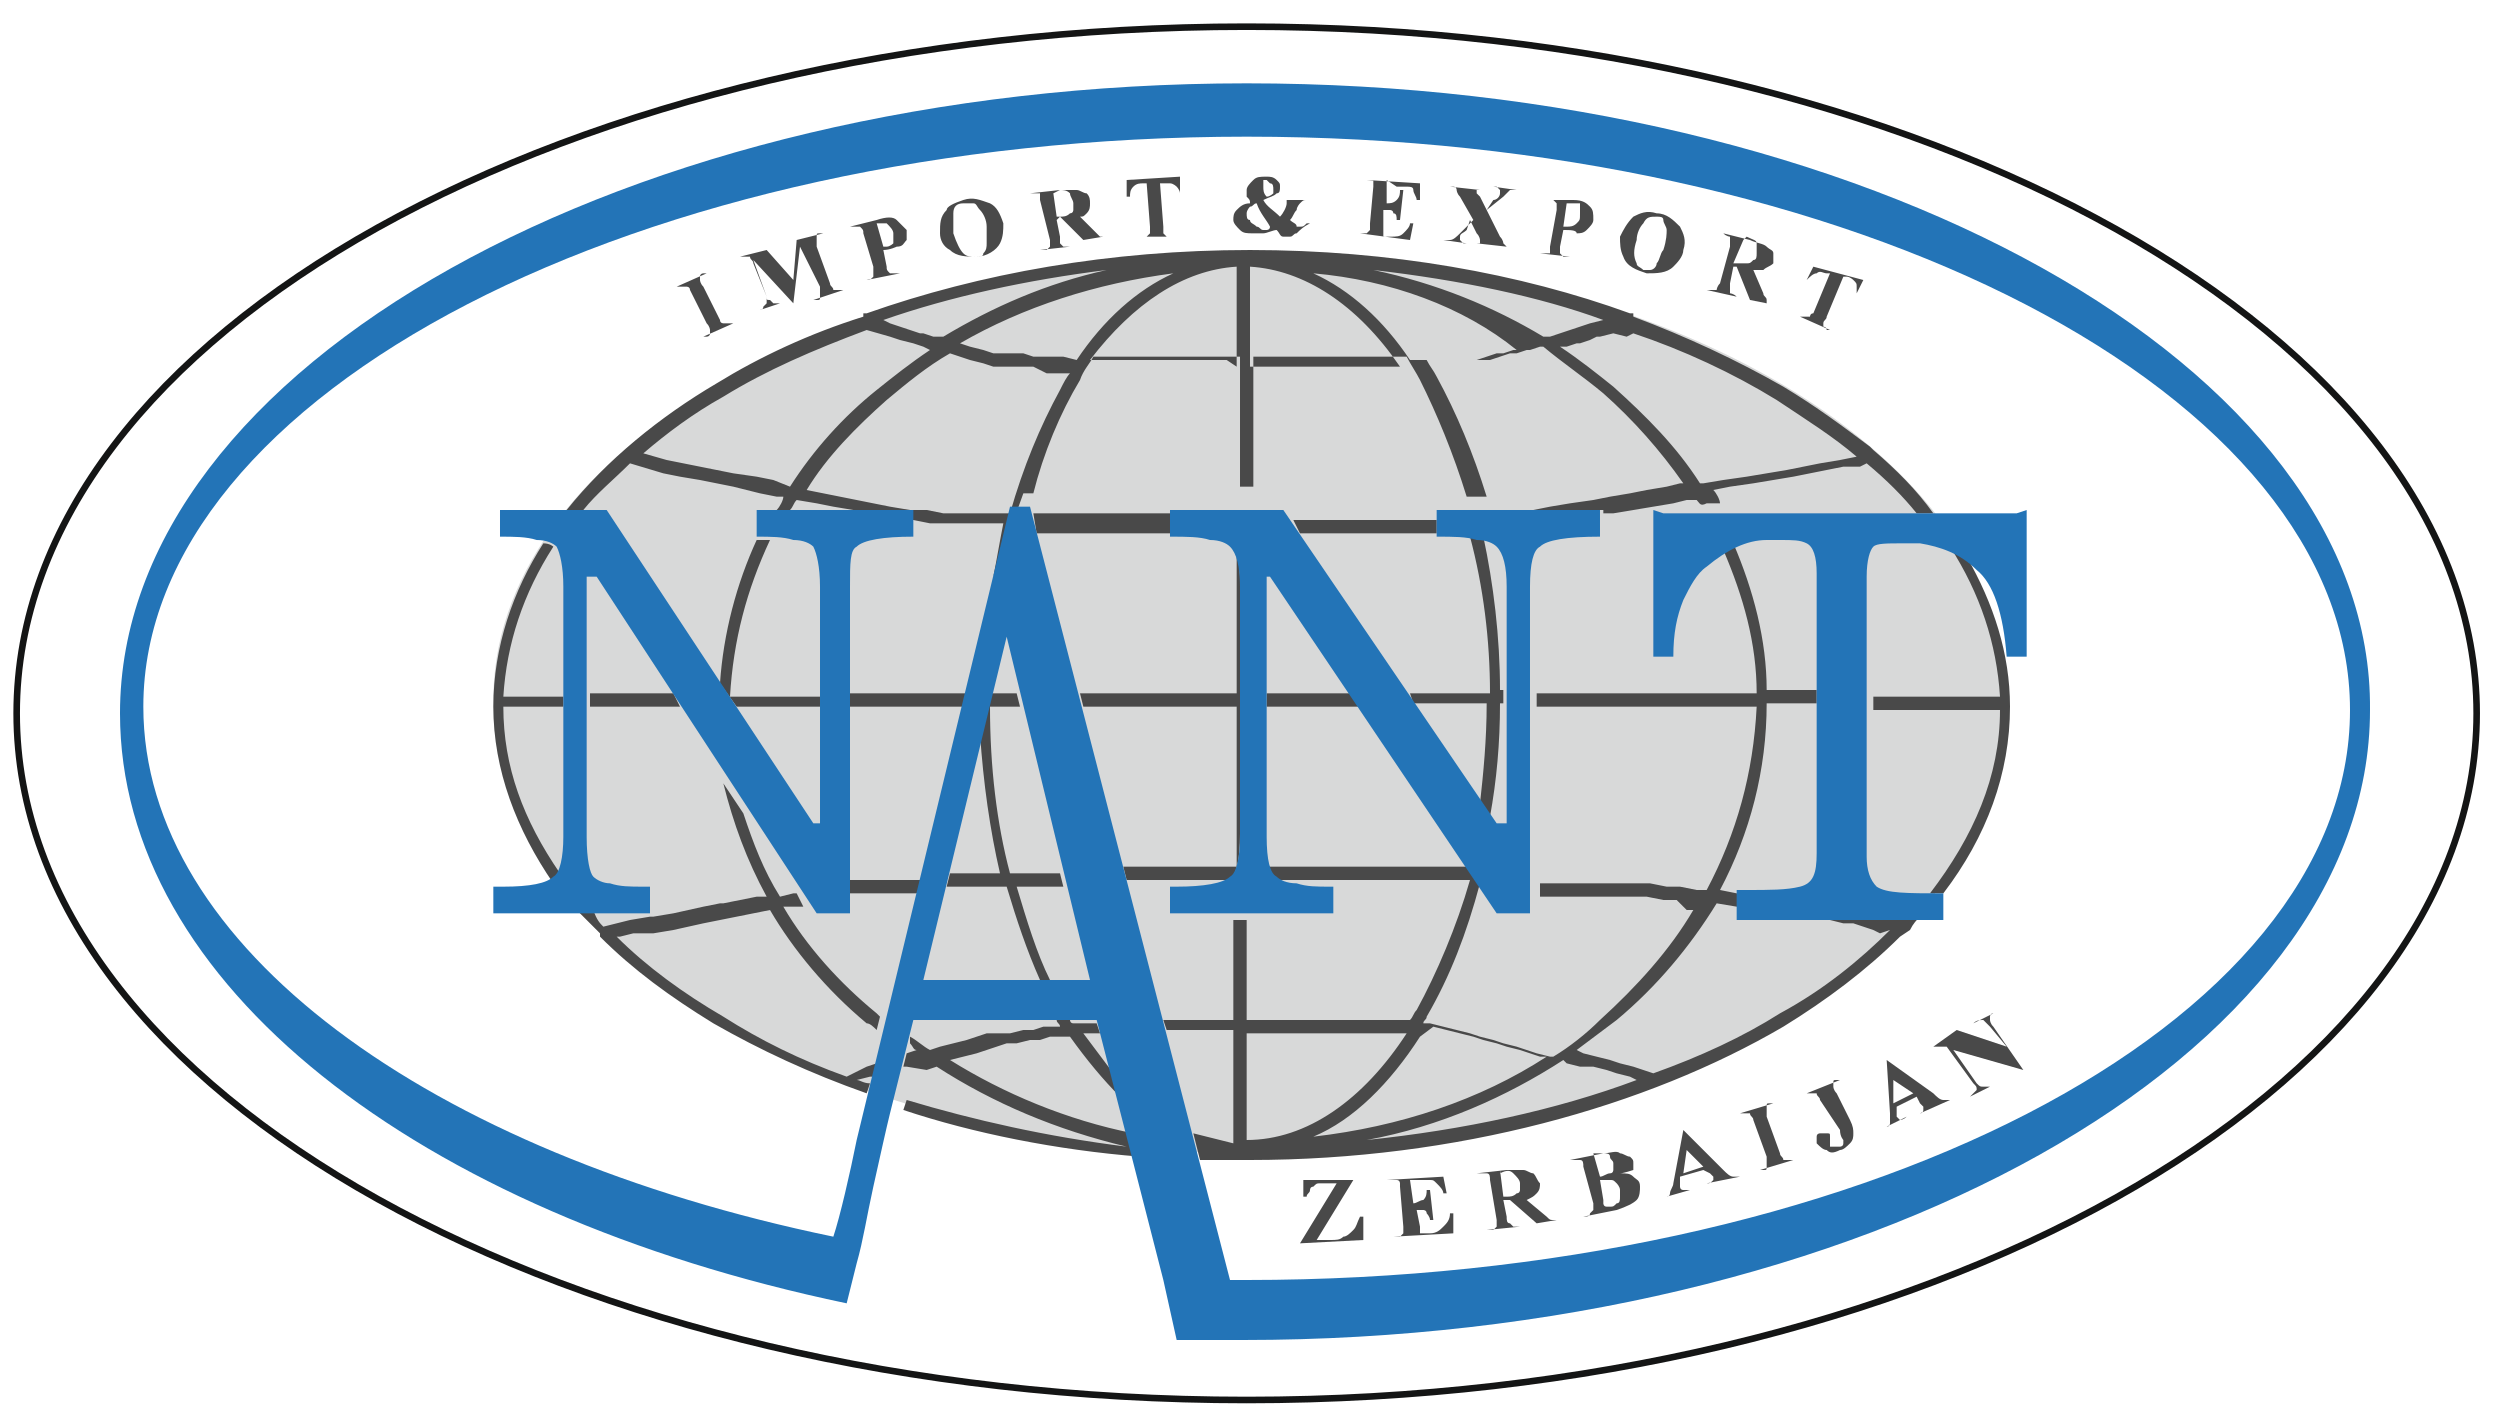 <?xml version="1.0" encoding="utf-8"?>
<!-- Generator: Adobe Illustrator 19.2.1, SVG Export Plug-In . SVG Version: 6.00 Build 0)  -->
<svg version="1.1" id="Слой_1" xmlns="http://www.w3.org/2000/svg" xmlns:xlink="http://www.w3.org/1999/xlink" x="0px" y="0px"
	 viewBox="0 0 75 42.8" style="enable-background:new 0 0 75 42.8;" xml:space="preserve">
<style type="text/css">
	.st0{fill:none;stroke:#141515;stroke-width:0.198;stroke-miterlimit:10;}
	.st1{fill-rule:evenodd;clip-rule:evenodd;fill:#494949;}
	.st2{fill-rule:evenodd;clip-rule:evenodd;fill:#D8D9D9;}
	.st3{fill:#494949;}
	.st4{fill-rule:evenodd;clip-rule:evenodd;fill:#2374B7;}
</style>
<g>
	<path class="st0" d="M37.4,42c20.3,0,36.9-9.3,36.9-20.6S57.7,0.8,37.4,0.8S0.5,10,0.5,21.4S17.1,42,37.4,42L37.4,42z"/>
	<path class="st1" d="M22,9.7L22,9.7l-0.9,0.4l0,0l0.1,0c0,0,0.1,0,0.1-0.1c0,0,0,0,0-0.1c0,0,0-0.1-0.1-0.2l-0.5-1
		c0-0.1-0.1-0.1-0.1-0.1c0,0,0,0-0.1,0c0,0-0.1,0-0.1,0l-0.1,0l0,0l0.9-0.4l0,0l-0.1,0c0,0-0.1,0-0.1,0.1c0,0,0,0,0,0.1
		c0,0,0,0.1,0.1,0.2l0.5,1c0,0.1,0.1,0.1,0.1,0.1c0,0,0,0,0.1,0C21.9,9.7,21.9,9.7,22,9.7L22,9.7z M23.8,8.4l0.1-1.2L24.7,7l0,0
		l-0.1,0c-0.1,0-0.1,0-0.1,0.1c0,0,0,0,0,0.1c0,0,0,0.1,0,0.2l0.4,1.1c0,0.1,0.1,0.1,0.1,0.2c0,0,0,0,0.1,0c0,0,0.1,0,0.1,0l0.1,0
		l0,0l-0.9,0.3l0,0l0.1,0c0.1,0,0.1,0,0.1-0.1c0,0,0,0,0-0.1c0,0,0-0.1,0-0.2L24,7.4l-0.2,1.7l0,0l-1.2-1.3L23,8.9
		c0,0.1,0,0.1,0.1,0.1c0,0,0.1,0.1,0.1,0.1c0,0,0.1,0,0.2,0l0,0l-0.6,0.2l0,0l0,0c0,0,0.1,0,0.1-0.1c0,0,0,0,0.1-0.1
		c0,0,0-0.1,0-0.1c0,0,0-0.1,0-0.1l-0.4-1c0-0.1-0.1-0.1-0.1-0.2c0,0,0,0-0.1,0c0,0-0.1,0-0.1,0l-0.1,0l0,0L23,7.5L23.8,8.4z
		 M26.5,7.5L26.6,8c0,0.1,0,0.1,0.1,0.2c0,0,0,0,0.1,0c0,0,0.1,0,0.2,0l0,0L26,8.4l0,0c0.1,0,0.1,0,0.2-0.1c0,0,0,0,0-0.1
		c0,0,0-0.1,0-0.2L25.9,7c0-0.1,0-0.1-0.1-0.2c0,0,0,0-0.1,0c0,0-0.1,0-0.2,0l0,0l0.8-0.2c0.3-0.1,0.5-0.1,0.6,0
		c0.1,0.1,0.2,0.2,0.3,0.3c0,0.1,0,0.2,0,0.3c-0.1,0.1-0.1,0.2-0.3,0.2C26.9,7.4,26.7,7.5,26.5,7.5L26.5,7.5z M26.3,6.7l0.2,0.7
		c0,0,0.1,0,0.1,0c0.1,0,0.2-0.1,0.2-0.1c0-0.1,0-0.2,0-0.3c0-0.1-0.1-0.2-0.2-0.3C26.6,6.7,26.5,6.7,26.3,6.7L26.3,6.7z M28.9,6
		c0.3-0.1,0.5,0,0.8,0.1c0.2,0.1,0.3,0.3,0.4,0.6c0,0.2,0,0.4-0.1,0.6c-0.1,0.2-0.4,0.4-0.7,0.4s-0.6,0-0.8-0.2
		c-0.2-0.1-0.3-0.3-0.3-0.5c0-0.3,0-0.5,0.2-0.7C28.4,6.2,28.6,6.1,28.9,6L28.9,6z M28.9,6.1c-0.2,0-0.3,0.1-0.3,0.3
		c0,0.1,0,0.3,0,0.6c0.1,0.3,0.2,0.5,0.3,0.6c0.1,0.1,0.2,0.1,0.4,0.1c0.1,0,0.2,0,0.2-0.1c0.1-0.1,0.1-0.2,0.1-0.3
		c0-0.1,0-0.3,0-0.5c0-0.2-0.1-0.4-0.2-0.5c-0.1-0.1-0.1-0.2-0.2-0.2C29.1,6.1,29,6.1,28.9,6.1L28.9,6.1z M31.7,6.6l0.1,0.5
		c0,0.1,0,0.1,0,0.2c0,0,0,0,0.1,0.1c0,0,0.1,0,0.2,0l0,0l-0.9,0.1l0,0c0.1,0,0.1,0,0.2,0c0,0,0,0,0.1-0.1c0,0,0-0.1,0-0.2L31.2,6
		c0-0.1,0-0.1,0-0.2c0,0,0,0-0.1,0c0,0-0.1,0-0.2,0l0,0l0.9-0.1c0.2,0,0.4,0,0.5,0c0.1,0,0.2,0.1,0.3,0.1c0.1,0.1,0.1,0.2,0.1,0.3
		c0,0.1,0,0.2-0.1,0.3c-0.1,0.1-0.1,0.1-0.2,0.1l0.5,0.5c0.1,0.1,0.1,0.1,0.1,0.1c0,0,0.1,0,0.1,0l0,0l-0.6,0.1l-0.7-0.7L31.7,6.6z
		 M31.6,5.8l0.1,0.7l0.1,0c0.1,0,0.2,0,0.3-0.1c0.1,0,0.1-0.1,0.1-0.1c0-0.1,0-0.1,0-0.2c0-0.1-0.1-0.2-0.1-0.3
		c-0.1-0.1-0.2-0.1-0.3-0.1L31.6,5.8z M35.4,5.3l0,0.5l0,0c0-0.1-0.1-0.2-0.1-0.2c0,0-0.1-0.1-0.2-0.1c0,0-0.1,0-0.2,0l-0.1,0
		l0.1,1.3c0,0.1,0,0.1,0,0.2c0,0,0,0,0.1,0.1c0,0,0.1,0,0.1,0l0.1,0l0,0l-1,0l0,0l0.1,0c0.1,0,0.1,0,0.1,0c0,0,0,0,0.1-0.1
		c0,0,0-0.1,0-0.2l-0.1-1.3l-0.1,0c-0.1,0-0.2,0-0.3,0.1c-0.1,0.1-0.1,0.2-0.1,0.3l-0.1,0l0-0.5L35.4,5.3z M38.6,6h0.6v0
		c-0.1,0-0.1,0-0.2,0.1c0,0-0.1,0.1-0.1,0.2c-0.1,0.1-0.1,0.2-0.2,0.3c0.1,0.1,0.2,0.1,0.2,0.2c0,0,0.1,0,0.1,0c0.1,0,0.1,0,0.2-0.1
		l0.1,0C39.1,6.8,39,6.9,38.9,7c-0.1,0-0.1,0.1-0.2,0.1c-0.1,0-0.1,0-0.2,0c-0.1,0-0.1-0.1-0.2-0.2C38.2,6.9,38,7,37.9,7
		c-0.1,0-0.2,0-0.3,0c-0.2,0-0.3,0-0.4-0.1c-0.1-0.1-0.2-0.2-0.2-0.3c0-0.1,0-0.2,0.1-0.3c0.1-0.1,0.2-0.2,0.4-0.2
		c0-0.1,0-0.1-0.1-0.2c0-0.1,0-0.1,0-0.2c0-0.1,0.1-0.2,0.2-0.3c0.1-0.1,0.2-0.1,0.4-0.1c0.1,0,0.2,0,0.3,0.1
		c0.1,0.1,0.1,0.1,0.1,0.2c0,0.1,0,0.2-0.1,0.2c-0.1,0.1-0.2,0.1-0.4,0.2c0.1,0.2,0.3,0.3,0.5,0.5c0.1-0.1,0.2-0.3,0.2-0.4
		c0,0,0-0.1,0-0.1C38.6,6.1,38.6,6,38.6,6L38.6,6z M38,5.9c0.1,0,0.2-0.1,0.2-0.1c0,0,0-0.1,0-0.1c0-0.1,0-0.2-0.1-0.2
		c0,0-0.1-0.1-0.1-0.1c0,0-0.1,0-0.1,0c0,0,0,0.1,0,0.1c0,0,0,0.1,0,0.1C37.9,5.7,37.9,5.8,38,5.9L38,5.9z M37.7,6.1
		c-0.1,0-0.1,0.1-0.2,0.1c0,0-0.1,0.1-0.1,0.2c0,0.1,0,0.2,0.1,0.2c0,0.1,0.1,0.1,0.2,0.2c0.1,0,0.1,0.1,0.2,0.1c0,0,0.1,0,0.1,0
		c0,0,0.1,0,0.1-0.1C38,6.6,37.8,6.4,37.7,6.1L37.7,6.1z M41.6,5.4l0,0.7l0,0c0.1,0,0.2,0,0.3-0.1c0.1-0.1,0.1-0.2,0.1-0.3l0.1,0
		l-0.1,0.9l-0.1,0c0-0.1,0-0.2-0.1-0.2c0-0.1-0.1-0.1-0.1-0.1c0,0-0.1,0-0.2,0l0,0.5c0,0.1,0,0.2,0,0.2c0,0,0,0,0,0.1
		c0,0,0.1,0,0.1,0l0.1,0c0.2,0,0.3,0,0.4-0.1c0.1-0.1,0.2-0.2,0.2-0.3l0.1,0l-0.1,0.5L40.8,7l0,0l0.1,0c0.1,0,0.1,0,0.1,0
		c0,0,0,0,0.1-0.1c0,0,0-0.1,0-0.2l0.1-1.1c0-0.1,0-0.1,0-0.1c0,0,0-0.1,0-0.1c0,0-0.1,0-0.1,0l-0.1,0l0,0l1.6,0.1l0,0.5l-0.1,0
		c0-0.1-0.1-0.2-0.1-0.3c0-0.1-0.1-0.1-0.2-0.1c0,0-0.1,0-0.3,0L41.6,5.4z M44.6,6.3L45,7.1c0.1,0.1,0.1,0.2,0.1,0.2
		c0,0,0.1,0.1,0.1,0.1l0,0l-0.9-0.1l0,0c0.1,0,0.1,0,0.1,0c0,0,0,0,0-0.1c0,0,0,0,0,0c0,0,0-0.1-0.1-0.2l-0.2-0.4L44,6.9
		C43.9,7,43.8,7,43.8,7.1c0,0,0,0,0,0.1c0,0,0,0,0.1,0.1c0,0,0.1,0,0.1,0l0,0l-0.7-0.1l0,0c0.1,0,0.1,0,0.2,0c0.1,0,0.2-0.1,0.3-0.2
		l0.4-0.4l-0.4-0.7c-0.1-0.1-0.1-0.2-0.1-0.2c0,0,0-0.1-0.1-0.1c0,0-0.1,0-0.1,0l0,0l0.9,0.1l0,0l0,0c-0.1,0-0.1,0-0.1,0
		c0,0,0,0,0,0.1c0,0,0,0,0,0l0.1,0.1L44.6,6.3l0.2-0.3C44.9,6,45,5.9,45,5.8c0,0,0,0,0-0.1c0,0,0,0-0.1-0.1c0,0-0.1,0-0.1,0l0,0
		l0.7,0.1l0,0c-0.1,0-0.1,0-0.1,0c0,0-0.1,0-0.1,0c0,0-0.1,0.1-0.2,0.2L44.6,6.3z M46.9,6.9l-0.1,0.5c0,0.1,0,0.2,0,0.2
		c0,0,0,0,0.1,0.1c0,0,0.1,0,0.2,0l0,0l-0.9-0.1l0,0c0.1,0,0.1,0,0.2,0c0,0,0.1,0,0.1,0c0,0,0-0.1,0-0.2l0.2-1.1c0-0.1,0-0.2,0-0.2
		c0,0,0,0-0.1-0.1c0,0-0.1,0-0.2,0l0,0L47.2,6c0.3,0,0.4,0.1,0.5,0.2c0.1,0.1,0.1,0.2,0.1,0.4c0,0.1-0.1,0.2-0.2,0.3
		c-0.1,0.1-0.2,0.1-0.3,0.1C47.3,6.9,47.1,6.9,46.9,6.9L46.9,6.9z M47,6.1l-0.1,0.7c0,0,0.1,0,0.1,0c0.1,0,0.2,0,0.3-0.1
		c0.1-0.1,0.1-0.1,0.1-0.3c0-0.1,0-0.2,0-0.3C47.3,6.1,47.2,6.1,47,6.1L47,6.1z M49.7,6.4c0.3,0,0.5,0.2,0.7,0.4
		c0.1,0.2,0.2,0.4,0.1,0.7c0,0.2-0.2,0.4-0.3,0.5c-0.2,0.2-0.5,0.2-0.8,0.2c-0.3-0.1-0.6-0.2-0.7-0.5c-0.1-0.2-0.1-0.4-0.1-0.6
		c0.1-0.2,0.2-0.4,0.4-0.6C49.2,6.4,49.4,6.3,49.7,6.4L49.7,6.4z M49.7,6.5c-0.2,0-0.3,0-0.4,0.2c-0.1,0.1-0.2,0.3-0.2,0.5
		c-0.1,0.3-0.1,0.5,0,0.7C49.1,8,49.2,8,49.3,8.1c0.1,0,0.2,0,0.2,0c0.1,0,0.2-0.1,0.2-0.2c0.1-0.1,0.1-0.3,0.2-0.4
		C50,7.2,50,7,50,6.9c0-0.1-0.1-0.2-0.1-0.3C49.9,6.5,49.8,6.5,49.7,6.5L49.7,6.5z M52,8l-0.1,0.5c0,0.1,0,0.1,0,0.2
		c0,0,0,0.1,0,0.1c0,0,0.1,0,0.2,0.1l0,0l-0.9-0.2l0,0c0.1,0,0.1,0,0.2,0c0,0,0.1,0,0.1,0c0,0,0-0.1,0.1-0.2l0.3-1.1
		c0-0.1,0-0.1,0-0.2c0,0,0-0.1,0-0.1c0,0-0.1,0-0.2-0.1l0,0l0.8,0.2c0.2,0.1,0.4,0.1,0.5,0.2c0.1,0.1,0.2,0.1,0.2,0.2
		c0,0.1,0,0.2,0,0.3C53.1,8,53,8,52.9,8.1c-0.1,0-0.2,0-0.3,0l0.3,0.7c0,0.1,0.1,0.1,0.1,0.2C53,9,53,9,53,9.1l0,0L52.5,9L52.1,8
		L52,8z M52.3,7.2L52,7.9l0.1,0c0.1,0,0.2,0,0.3,0c0.1,0,0.1,0,0.2-0.1c0.1,0,0.1-0.1,0.1-0.2c0-0.1,0-0.2,0-0.3
		c0-0.1-0.1-0.1-0.3-0.2L52.3,7.2z M55.9,8.4l-0.2,0.4l0,0c0-0.1,0-0.2,0-0.2c0-0.1,0-0.1-0.1-0.2c0,0-0.1-0.1-0.2-0.1l-0.1,0
		l-0.5,1.2c0,0.1-0.1,0.1-0.1,0.2c0,0,0,0,0,0.1c0,0,0.1,0,0.1,0.1l0.1,0l0,0L54,9.5l0,0l0.1,0c0,0,0.1,0,0.1,0c0,0,0.1,0,0.1,0
		c0,0,0-0.1,0.1-0.1l0.5-1.2l-0.1,0c-0.1,0-0.2-0.1-0.3,0c-0.1,0-0.2,0.1-0.3,0.2l0,0l0.2-0.4L55.9,8.4z"/>
	<path class="st1" d="M40.6,35.4l-1.1,1.8l0.4,0c0.2,0,0.3,0,0.4-0.1c0.1,0,0.2-0.1,0.3-0.2c0.1-0.1,0.1-0.2,0.2-0.4l0.1,0l0,0.7
		l-1.9,0.1l1.1-1.8l-0.3,0c-0.1,0-0.2,0-0.2,0c-0.1,0-0.1,0-0.2,0.1c-0.1,0-0.1,0.1-0.1,0.1c0,0.1-0.1,0.1-0.1,0.2l-0.1,0l0-0.5
		L40.6,35.4z M42.3,35.4l0.1,0.7l0,0c0.1,0,0.2-0.1,0.3-0.1c0.1-0.1,0.1-0.2,0.1-0.3l0.1,0l0.1,0.9l-0.1,0c0-0.1-0.1-0.2-0.1-0.2
		c0-0.1-0.1-0.1-0.1-0.1c-0.1,0-0.1,0-0.2,0l0.1,0.5c0,0.1,0,0.2,0,0.2c0,0,0,0,0.1,0c0,0,0.1,0,0.1,0l0.1,0c0.2,0,0.3-0.1,0.4-0.2
		c0.1-0.1,0.2-0.2,0.2-0.4l0.1,0l0,0.6l-1.8,0.1l0,0l0.1,0c0.1,0,0.1,0,0.1,0c0,0,0,0,0.1-0.1c0,0,0-0.1,0-0.2l-0.1-1.2
		c0-0.1,0-0.1,0-0.1c0,0,0-0.1-0.1-0.1c0,0-0.1,0-0.2,0l-0.1,0l0,0l1.7-0.1l0.1,0.5l-0.1,0c0-0.1-0.1-0.2-0.2-0.3
		c-0.1-0.1-0.1-0.1-0.2-0.1c-0.1,0-0.2,0-0.3,0L42.3,35.4z M45.1,36l0.1,0.5c0,0.1,0,0.2,0.1,0.2c0,0,0,0,0.1,0.1c0,0,0.1,0,0.2,0
		l0,0l-1,0.1l0,0c0.1,0,0.2,0,0.2,0c0,0,0,0,0.1-0.1c0,0,0-0.1,0-0.2l-0.2-1.2c0-0.1,0-0.2-0.1-0.2c0,0,0,0-0.1,0c0,0-0.1,0-0.2,0
		l0,0l0.9-0.1c0.2,0,0.4,0,0.5,0c0.1,0,0.2,0.1,0.3,0.1c0.1,0.1,0.1,0.2,0.2,0.3c0,0.1,0,0.2-0.1,0.3c-0.1,0.1-0.1,0.1-0.3,0.2
		l0.6,0.5c0.1,0.1,0.1,0.1,0.2,0.1c0,0,0.1,0,0.1,0l0,0l-0.6,0.1l-0.8-0.7L45.1,36z M45,35.1l0.1,0.8l0.1,0c0.1,0,0.2,0,0.3-0.1
		c0.1,0,0.1-0.1,0.1-0.1c0-0.1,0-0.1,0-0.2c0-0.1-0.1-0.2-0.2-0.3s-0.2-0.1-0.4,0L45,35.1z M48.6,35.2c0.2,0,0.3,0,0.4,0.1
		c0.1,0.1,0.2,0.1,0.2,0.3c0,0.1,0,0.3-0.1,0.4c-0.1,0.1-0.3,0.2-0.6,0.3l-1,0.2l0,0c0.1,0,0.2,0,0.2-0.1c0,0,0,0,0.1-0.1
		c0,0,0-0.1,0-0.2l-0.3-1.1c0-0.1,0-0.2-0.1-0.2c0,0,0,0-0.1,0c0,0-0.1,0-0.2,0l0,0l1-0.2c0.2,0,0.4-0.1,0.5,0
		c0.1,0,0.2,0.1,0.3,0.1c0.1,0.1,0.1,0.1,0.1,0.2c0,0.1,0,0.2,0,0.2S48.7,35.2,48.6,35.2L48.6,35.2z M48,35.3c0.1,0,0.2-0.1,0.3-0.1
		c0.1,0,0.1-0.1,0.1-0.1c0-0.1,0-0.1,0-0.2s-0.1-0.1-0.1-0.2s-0.1-0.1-0.2-0.1c-0.1,0-0.2,0-0.3,0L48,35.3z M48,35.4l0.1,0.6l0,0.1
		c0,0,0,0.1,0.1,0.1s0.1,0,0.1,0c0.1,0,0.1,0,0.2-0.1c0.1,0,0.1-0.1,0.1-0.2c0-0.1,0-0.1,0-0.2c0-0.1-0.1-0.2-0.1-0.2
		c-0.1-0.1-0.1-0.1-0.2-0.1C48.3,35.4,48.2,35.4,48,35.4L48,35.4z M51.1,35.1l-0.7,0.2l0,0.2c0,0.1,0,0.1,0,0.1c0,0,0,0.1,0.1,0.1
		c0,0,0.1,0,0.2,0l0,0l-0.7,0.2l0,0c0.1,0,0.1-0.1,0.1-0.1c0-0.1,0.1-0.2,0.1-0.3l0.3-1.6l0,0l1.2,1.2c0.1,0.1,0.2,0.2,0.3,0.2
		c0,0,0.1,0,0.2,0l0,0l-1,0.2l0,0l0,0c0.1,0,0.1,0,0.2-0.1c0,0,0,0,0-0.1c0,0,0,0,0,0c0,0,0,0-0.1-0.1L51.1,35.1z M51.1,35l-0.5-0.5
		l-0.1,0.7L51.1,35z M53.8,34.8L53.8,34.8l-1,0.3l0,0l0.1,0c0.1,0,0.1,0,0.1-0.1c0,0,0,0,0-0.1c0,0,0-0.1,0-0.2l-0.4-1.1
		c0-0.1-0.1-0.1-0.1-0.2c0,0,0,0-0.1,0c0,0-0.1,0-0.1,0l-0.1,0l0,0l1-0.3l0,0l-0.1,0c-0.1,0-0.1,0-0.1,0.1c0,0,0,0,0,0.1
		c0,0,0,0.1,0,0.2l0.4,1.1c0,0.1,0.1,0.1,0.1,0.2c0,0,0,0,0.1,0C53.7,34.8,53.7,34.8,53.8,34.8L53.8,34.8z M54.2,32.8L54.2,32.8
		l1-0.4l0,0l-0.1,0c-0.1,0-0.1,0-0.1,0.1c0,0,0,0,0,0.1c0,0,0,0.1,0.1,0.2l0.4,0.8c0.1,0.2,0.1,0.3,0.1,0.4c0,0.1,0,0.2-0.1,0.3
		c-0.1,0.1-0.2,0.2-0.3,0.2c-0.2,0.1-0.3,0.1-0.4,0c-0.1,0-0.2-0.1-0.3-0.2c0-0.1,0-0.1,0-0.2c0-0.1,0.1-0.1,0.1-0.1
		c0.1,0,0.1,0,0.2,0c0.1,0,0.1,0,0.1,0.1c0,0,0,0,0,0.1c0,0,0,0,0,0.1c0,0,0,0.1,0,0.1c0,0,0,0,0.1,0c0,0,0.1,0,0.2,0
		c0,0,0.1,0,0.1-0.1c0,0,0-0.1,0-0.1c0,0-0.1-0.1-0.1-0.3L54.6,33c0-0.1-0.1-0.1-0.1-0.2c0,0-0.1,0-0.1,0
		C54.4,32.8,54.3,32.8,54.2,32.8L54.2,32.8z M57.5,32.9l-0.6,0.3l0,0.2c0,0.1,0,0.1,0,0.1c0,0,0.1,0.1,0.1,0.1c0,0,0.1,0,0.2-0.1
		l0,0l-0.6,0.3l0,0c0.1,0,0.1-0.1,0.1-0.1c0-0.1,0-0.2,0-0.3l-0.1-1.6l0,0l1.4,1c0.1,0.1,0.2,0.2,0.3,0.2c0,0,0.1,0,0.2,0l0,0
		l-0.9,0.4l0,0l0,0c0.1,0,0.1-0.1,0.1-0.1c0,0,0,0,0-0.1c0,0,0,0,0,0c0,0,0,0-0.1-0.1L57.5,32.9z M57.4,32.8l-0.6-0.4l0,0.7
		L57.4,32.8z M58.7,30.9l1.5,0.5l-0.5-0.6c-0.1-0.1-0.1-0.1-0.2-0.2c-0.1,0-0.2,0-0.3,0.1l0,0l0.6-0.3l0,0c-0.1,0-0.1,0.1-0.1,0.1
		c0,0,0,0.1,0,0.1c0,0,0,0.1,0.1,0.2l0.9,1.3l0,0l-2.1-0.6l0.7,1c0.1,0.1,0.1,0.1,0.2,0.1c0.1,0,0.1,0,0.2,0l0,0l0,0l-0.6,0.3l0,0
		c0.1-0.1,0.1-0.1,0.2-0.2c0-0.1,0-0.1-0.1-0.2l-0.8-1.1l-0.1,0c-0.1,0-0.1,0-0.2,0c0,0-0.1,0-0.1,0l0,0L58.7,30.9z"/>
	<path class="st2" d="M37.5,7.6c12.5,0,22.7,6.1,22.7,13.5c0,7.4-10.2,13.5-22.7,13.5s-22.7-6.1-22.7-13.5
		C14.7,13.7,25,7.6,37.5,7.6L37.5,7.6z"/>
	<path class="st3" d="M18.9,27.6L18.9,27.6 M27.4,9.9L27.4,9.9 M44.5,10.5L44.5,10.5 M47.7,10L47.7,10 M32,10.9L32,10.9 M21,14.2
		L21,14.2 M45.4,15.3L45.4,15.3 M49.3,26.7L49.3,26.7 M18.1,27.8L18.1,27.8L18.1,27.8L18.1,27.8l0.4-0.1l0,0l0,0l0.4-0.1l0,0
		l0.6-0.1h0.1v0l0,0h0l0,0l0,0l0.6-0.1l0,0h0l0.9-0.2l0,0l0,0l0,0l0.5-0.1l0.1,0l0.5-0.1l0,0l0,0l0,0l0.5-0.1l0,0h0l0.3,0
		c-0.6-1.1-1-2.2-1.3-3.4l0.6,0.9c0.3,0.9,0.6,1.7,1.1,2.5l0.4-0.1l0,0l0,0l0.1,0l0.2,0.4l-0.3,0l-0.1,0l-0.2,0
		c0.7,1.2,1.7,2.3,2.8,3.2c0,0,0.1,0.1,0.1,0.1l-0.1,0.4c-0.1-0.1-0.2-0.2-0.3-0.2c-1.2-1-2.2-2.2-2.9-3.4l-0.5,0.1l0,0l-0.5,0.1
		l0,0l-0.5,0.1l0,0h0l-0.5,0.1h0l-0.9,0.2l0,0l-0.6,0.1L19,28l0,0l-0.4,0.1l0,0l-0.1,0c0.9,0.9,2,1.7,3.2,2.4
		c1.1,0.7,2.3,1.3,3.7,1.8l0,0L26,32l0,0l0.3-0.1l-0.1,0.4l-0.1,0l0,0l-0.4,0.1c0.1,0,0.2,0.1,0.4,0.1l-0.1,0.3
		c-1.7-0.6-3.2-1.3-4.6-2.1c-1.3-0.8-2.4-1.6-3.4-2.6l0,0l0-0.1c-0.2-0.2-0.5-0.5-0.7-0.7h0.5C17.9,27.6,18,27.7,18.1,27.8
		L18.1,27.8z M27.3,31.1c0.2,0.1,0.4,0.3,0.6,0.4l0,0l0,0l0.3-0.1l0,0l0.4-0.1l0,0l0.4-0.1l0,0l0.3-0.1l0,0l0.3-0.1l0,0L30,31l0,0
		l0.3,0l0.4-0.1l0,0l0.3,0l0,0l0.3-0.1l0,0l0.3,0h0l0.2,0c0-0.1-0.1-0.1-0.1-0.2h0.4c0,0,0,0.1,0.1,0.1l0.1,0l0,0l0.3,0h0l0.3,0
		L33,31h0v0l-0.3,0l0,0l-0.2,0c0.3,0.4,0.6,0.8,0.9,1.2l0.2,0.7c-0.5-0.5-1-1.1-1.5-1.8l0,0l0,0l-0.3,0l0,0l-0.3,0v0l-0.3,0.1l0,0
		l-0.3,0l-0.4,0.1l0,0l-0.3,0l0,0l-0.3,0.1l0,0l-0.3,0.1l0,0l-0.3,0.1v0l-0.4,0.1h0l-0.4,0.1l0,0l0,0c1.6,1,3.5,1.8,5.5,2.2l0.2,0.7
		c-2.5-0.2-5-0.7-7.1-1.4l0.1-0.3c2,0.6,4.2,1.1,6.6,1.4c-2.1-0.5-4-1.3-5.7-2.4l-0.3,0.1L27.2,32l0,0l-0.1,0l0.1-0.4l0.3-0.1
		c-0.1,0-0.1-0.1-0.2-0.2L27.3,31.1z M31.2,29.4c-0.4-0.9-0.7-1.8-1-2.8l-0.2,0l-0.4,0l0,0l-0.5,0l0,0l-0.5,0h0l-0.2,0l0.1-0.4l0,0
		l0,0l0.5,0h0l0.5,0h0l0.4,0l0.1,0c-0.3-1.3-0.5-2.7-0.6-4.2l0.3-1.4c0,0.1,0,0.1,0,0.2h0.8l0.1,0.4h-0.9c0,1.8,0.2,3.5,0.6,5l0.5,0
		l0,0l0.5,0h0l0.5,0l0.1,0.4l-0.5,0h0l-0.5,0l0,0l-0.4,0c0.3,1,0.6,2,1,2.8H31.2z M27.5,26.8L27.5,26.8l-0.5,0l-0.1,0l-0.3,0l0,0
		l0,0l-0.5,0l-0.1,0l-0.3,0l0,0l-0.2,0v-0.4l0.1,0l0,0h0l0.4,0l0,0l0.1,0l0.5,0l0.1,0l0.3,0l0,0l0,0l0.5,0l0.1,0l0.1,0L27.5,26.8z
		 M28.9,21.2h-3.4v-0.4H29L28.9,21.2z M29.8,17.3c0.1-0.5,0.2-1.1,0.3-1.6l-0.1,0l-0.1,0l0,0l-0.4,0l-0.1,0l-0.5,0h0l-0.5,0l0,0l0,0
		l-0.5,0l0,0h0l0,0l-0.5-0.1l-0.1,0v-0.2H26l-0.4-0.1l0,0L25,15.2h0l0,0l-0.5-0.1l0,0h0L23.9,15l0,0l0,0c-0.1,0.1-0.1,0.2-0.2,0.3
		h-0.4c0.1-0.1,0.2-0.3,0.2-0.4l-0.2,0l0,0l0,0l-0.5-0.1h0l0,0L22,14.6l0,0l0,0l-0.5-0.1h0l0,0l-0.5-0.1l0,0l0,0l-0.6-0.1l0,0
		l-0.5-0.1h0h0l0,0l-1-0.3c-0.5,0.5-1,0.9-1.4,1.4h-0.5c1.2-1.5,2.8-2.8,4.5-3.8c1.3-0.8,2.8-1.5,4.4-2l0-0.1l0.1,0
		c3.4-1.2,7.3-1.9,11.5-1.9l0,0l0,0c4.2,0,8.1,0.7,11.4,1.9l0.1,0l0,0.1c1.6,0.6,3.1,1.3,4.5,2.1c1,0.6,1.8,1.2,2.6,1.8l0,0l0.1,0.1
		c0.7,0.6,1.3,1.2,1.8,1.9h-0.5c-0.4-0.5-0.9-1-1.5-1.5l-0.2,0.1l0,0L55.3,14v0l0,0l0,0l-0.5,0.1l0,0l-0.5,0.1l0,0h0l0,0l-0.5,0.1
		l0,0l-0.6,0.1l0,0h0l-0.6,0.1l0,0h0l0,0l-0.7,0.1l0,0l0,0l0,0l-0.5,0.1c0.1,0.1,0.2,0.3,0.2,0.4h-0.3h-0.1C51,15.2,51,15.1,50.9,15
		l-0.3,0l0,0h0l-0.4,0.1l0,0l-0.6,0.1l0,0h0L49,15.3l0,0l-0.6,0.1l0,0l-0.3,0v-0.1h-2.7v0h0l0.6,0l0,0l0.5-0.1l0,0h0l0.6-0.1l0,0
		l0.7-0.1l0,0l0.5-0.1l0,0l0,0l0.6-0.1l0,0l0.5-0.1l0,0l0.6-0.1l0,0h0l0.4-0.1l0,0l0.1,0c-0.7-1-1.5-1.9-2.4-2.7
		c-0.6-0.5-1.2-0.9-1.8-1.4l-0.1,0l0,0l-0.3,0.1l-0.1,0l-0.3,0.1l0,0h0l-0.2,0l0,0l-0.3,0.1l0,0l0,0l0,0l-0.3,0.1l0,0h0l0,0l-0.3,0
		l0,0l-0.3,0l0,0h0l-0.4,0l0,0l0,0l-0.4,0l0,0l-0.3,0l0,0h0v0l-0.2,0c0.1,0.2,0.2,0.3,0.3,0.5c0.6,1.1,1.1,2.3,1.5,3.6H44
		c-0.4-1.3-0.9-2.5-1.4-3.5c-0.1-0.2-0.3-0.5-0.4-0.7l-0.2,0l0,0h0l-0.4,0l0,0l0,0l-0.4,0l-0.4,0h0l-0.3,0h0l-0.4,0h0l-0.4,0h0
		l-0.3,0h0l-0.3,0l-0.3,0l0,0l-0.4,0l0,0l-0.3,0h0l0,0h-0.3h-0.2l0,3.9h-0.4l0-3.9l-0.1,0h0h0h0l-0.4,0l-0.4,0h0l-0.3,0h0l-0.3,0
		l-0.3,0h0l-0.3,0h0l-0.3,0h0l-0.3,0h0l-0.3,0l0,0l-0.3,0h0l-0.4,0l0,0l0,0l-0.3,0h0l0,0l-0.3,0l0,0l-0.1,0
		c-0.1,0.2-0.3,0.4-0.4,0.7c-0.6,1-1.1,2.2-1.4,3.4h-0.3L29.8,17.3z M59,16.7c0.8,1.4,1.3,2.9,1.3,4.5l0,0l0,0c0,2-0.7,3.9-2,5.6
		c-0.2,0-0.3,0-0.4,0c1.3-1.7,2.1-3.5,2.1-5.5h-3.8v-0.4h3.8c-0.1-1.6-0.6-3.1-1.5-4.5C58.5,16.4,58.8,16.5,59,16.7L59,16.7z
		 M57.6,27.5c-0.1,0.1-0.2,0.2-0.3,0.4l0,0l0,0L57,28.1c-1,1-2.2,1.9-3.5,2.7c-4.1,2.4-9.8,4-16,4l0,0l0,0c-0.5,0-1,0-1.5,0L35.8,34
		c0.4,0.1,0.8,0.2,1.2,0.3l0-3.4l-0.1,0l-0.4,0l-0.4,0l0,0l-0.4,0l0,0l-0.3,0l0,0l-0.3,0l0,0l-0.1,0l-0.1-0.3l0.2,0h0l0.3,0h0l0.3,0
		h0l0.4,0h0l0.4,0l0.4,0h0l0.1,0l0-3h0.4l0,3h0.3H38h0l0.3,0l0.4,0l0.3,0l0.3,0h0l0.3,0h0l0.4,0l0,0l0.4,0h0l0.4,0h0l0.4,0l0.4,0
		l0,0l0.5,0h0l0.2,0c0.1-0.1,0.1-0.2,0.2-0.3c0.6-1.1,1.2-2.5,1.6-3.9l-0.5,0l-0.6,0l0,0l-0.5,0l0,0l-0.6,0h0l-0.6,0h0l-0.5,0l0,0
		l-0.5,0l-0.5,0h0l-0.6,0h0l-0.5,0h-0.5h0c0,0,0,0,0,0c-0.1-0.1-0.1-0.2-0.2-0.4h0.2h0.5l0,0h0l0.5,0h0l0.6,0l0,0l0.5,0l0.5,0h0
		l0.5,0h0l0.6,0h0l0.6,0h0l0.5,0h0l0.6,0l0.5,0l0.3,0.5c-0.4,1.5-0.9,2.8-1.6,4c0,0.1-0.1,0.1-0.1,0.2l0.2,0h0l0.4,0.1l0,0l0.4,0.1
		h0l0.4,0.1l0,0l0.3,0.1l0,0l0.4,0.1l0,0l0.3,0.1l0,0l0.4,0.1v0l0.3,0.1l0,0l0.3,0.1l0,0l0.4,0.1l0,0l0.1,0c0.5-0.3,1-0.7,1.4-1.1
		c1.1-1,2.1-2.1,2.8-3.3l-0.2,0h0l0,0L50.3,27l0,0l-0.4,0h0l0,0l-0.5-0.1l0,0l-0.4,0l-0.1,0l-0.5,0h0l-0.5,0l0,0l-0.6,0l0,0l-0.6,0
		h0l-0.5,0v-0.4l0.5,0l0,0l0.6,0h0l0.7,0h0l0.5,0l0,0l0.5,0l0,0l0,0l0.5,0h0l0,0l0.5,0.1l0,0l0.4,0h0l0,0l0.5,0.1l0,0l0.3,0
		c0.9-1.7,1.4-3.5,1.5-5.5h-6.6v-0.4h6.6c0-1.5-0.4-2.9-1-4.3c0.1-0.1,0.2-0.1,0.3-0.2c0.6,1.4,1,2.9,1,4.4h1.5v0.4h-1.5
		c0,2-0.5,3.9-1.4,5.6l0.5,0.1l0,0l0.1,0v0.4l-0.1,0l0,0l-0.6-0.1l0,0c-0.8,1.3-1.8,2.5-3,3.5c-0.4,0.3-0.8,0.6-1.2,0.9l0.2,0.1l0,0
		l0.4,0.1l0,0l0.4,0.1l0,0l0.3,0.1l0,0l0.4,0.1h0l0.3,0.1l0,0l0.3,0.1l0,0c1.4-0.5,2.7-1.1,3.8-1.8c1.3-0.7,2.4-1.6,3.3-2.5L56.4,28
		l0,0l-0.2-0.1l0,0l-0.3-0.1l0,0l-0.3-0.1l0,0l-0.3,0l0,0l0,0l-0.4-0.1l0,0l-0.5-0.1h2.1l0.1,0l0,0l0.4,0.1l0,0l0.1,0
		c0,0,0.1-0.1,0.1-0.1H57.6z M36.9,26.4l-0.4,0l-0.6,0l-0.5,0l0,0l-0.5,0l-0.5,0l0,0l-0.5,0h0l-0.1,0L33.7,26l0.2,0l0,0l0.5,0h0
		l0.5,0l0.5,0h0h0l0.5,0l0.6,0l0.6,0l0-4.8h-4.6l-0.1-0.4h4.7l0-4.1c0.1,0.2,0.1,0.5,0.1,0.8v0v7.5C37.2,25.8,37.1,26.2,36.9,26.4
		C36.9,26.4,36.9,26.4,36.9,26.4L36.9,26.4z M35.1,16l-0.3,0h0l-0.5,0h0l-0.5,0h0l-0.5,0h0l-0.5,0h0l-0.5,0h0l-0.5,0l0,0l-0.5,0h0
		l-0.2,0L31,15.4l0.3,0h0l0.5,0h0l0.5,0h0l0.5,0l0,0l0.5,0h0l0.5,0h0l0.5,0v0l0.5,0h0l0.3,0V16z M20.4,21.2h-2.7v-0.4h2.5L20.4,21.2
		z M16.9,21.2h-1.8c0,1.8,0.6,3.4,1.7,5c0,0.1-0.1,0.1-0.1,0.2c0,0-0.1,0.1-0.1,0.1c-1.1-1.6-1.8-3.4-1.8-5.3l0,0l0,0
		c0-1.8,0.6-3.5,1.5-4.9c0.2,0,0.3,0.1,0.3,0.1c-0.9,1.4-1.4,2.9-1.5,4.5h1.8V21.2z M37.5,8l0,3h0.2H38l0.3,0l0,0l0.4,0l0,0l0.3,0
		l0.3,0h0l0.3,0l0,0l0.4,0h0l0.4,0l0,0l0.3,0l0,0l0.4,0l0.4,0l0.1,0l0.4,0C40.7,9.1,39.1,8.1,37.5,8L37.5,8z M38.8,15.6l0.1,0l0.6,0
		l0.5,0l0.5,0l0,0l0.5,0h0l0.6,0h0l0.6,0l0,0l0.5,0h0l0.4,0v0.4l-0.3,0h0l-0.6,0h0l-0.6,0l0,0l-0.6,0h0l-0.5,0h0L40,16l-0.5,0L39,16
		L38.8,15.6z M38,20.8h2.6l0.2,0.4H38V20.8z M42.3,20.8h2.4c0-1.6-0.2-3.2-0.6-4.7c0.1,0,0.1,0,0.2,0c0.1,0,0.1,0,0.2,0
		c0.3,1.4,0.5,3,0.5,4.6h0.1v0.4h-0.1c0,1.2-0.1,2.3-0.3,3.4l-0.3-0.4c0.1-0.9,0.2-1.9,0.2-3h-2.2L42.3,20.8z M37.4,30.8l0,3.4
		c1.8,0,3.5-1.2,4.8-3.2l-0.1,0l0,0l-0.4,0v0l-0.4,0l-0.4,0l0,0l-0.4,0l0,0l-0.4,0h0l-0.4,0l0,0l-0.3,0l0,0l-0.3,0l-0.3,0l-0.4,0
		l-0.3,0h-0.3H37.4z M37.1,11l0-3c-1.6,0.1-3.1,1.1-4.4,2.8l0.2,0l0,0l0.3,0l0,0l0.4,0l0,0l0.3,0h0l0.3,0h0l0.3,0l0,0l0.3,0h0l0.3,0
		l0,0l0.3,0l0.3,0l0,0l0.3,0h0l0.4,0l0.4,0L37.1,11z M39.4,8.2c1.1,0.5,2.1,1.4,2.9,2.6h0l0,0h0l0.3,0l0,0l0.3,0l0,0l0.4,0l0.1,0
		l0.3,0l0,0l0.3,0l0,0h0l0.3,0l0.3-0.1h0l0.3-0.1l0,0h0l0.2,0l0,0l0.3-0.1l0,0h0l0.1,0C43.9,9.2,41.7,8.4,39.4,8.2L39.4,8.2z
		 M44.9,15.3l0.5,0l0,0l0,0H44.9z M42.6,31.1c-0.9,1.4-2,2.5-3.2,3c2.6-0.3,5-1.1,7-2.4l-0.2,0h0l-0.3-0.1l0,0l-0.3-0.1l0,0
		l-0.4-0.1l0,0l-0.3-0.1l-0.4-0.1l0,0l-0.3-0.1l0,0l-0.4-0.1v0l-0.4-0.1h0l-0.4-0.1l0,0L42.6,31.1z M24.7,21.2h-2.6l-0.5-0.7
		c0.1-1.5,0.5-3,1.1-4.3c0.1,0,0.3,0,0.4,0c-0.7,1.5-1.1,3-1.2,4.7h2.7V21.2z M30.3,15.4c0.4-1.4,0.9-2.6,1.5-3.7
		c0.1-0.2,0.2-0.4,0.3-0.5l-0.1,0h0l0,0l-0.3,0h0h0h0l-0.3,0L31,11h0l0,0h0L30.7,11l0,0l-0.3,0l0,0l0,0l-0.3,0l0,0l-0.3,0l0,0l0,0
		l-0.3-0.1l0,0l-0.4-0.1l0,0l-0.3-0.1h0l0,0l-0.3-0.1l0,0l0,0l0,0c-0.7,0.4-1.3,0.9-1.9,1.4c-0.9,0.8-1.8,1.7-2.4,2.7l0.5,0.1l0,0
		l0.5,0.1l0,0l0.5,0.1h0l0,0l0.5,0.1l0.5,0.1l0,0l0.6,0.1l0,0l0.5,0h0h0h0l0.5,0.1h0l0.4,0l0.1,0l0.5,0l0,0l0.5,0l0,0l0,0l0.3,0l0,0
		l0.2,0L30.3,15.4z M32.3,10.8c0.8-1.2,1.8-2.1,2.9-2.6c-2.3,0.3-4.5,1-6.4,2.1l0.3,0.1h0l0,0l0.4,0.1l0,0l0.3,0.1h0l0.3,0l0,0v0
		l0.3,0h0l0.3,0l0,0h0l0,0l0.3,0.1l0.3,0h0l0,0h0l0.3,0l0.3,0l0,0L32.3,10.8L32.3,10.8L32.3,10.8z M41.2,8.1c1.9,0.4,3.6,1.1,5.1,2
		l0.2,0l0,0l0.3-0.1l0,0l0.3-0.1l0,0l0,0l0.3-0.1l0,0l0.3-0.1l0,0l0,0l0.4-0.1l0,0l0,0C46.2,8.9,43.8,8.4,41.2,8.1L41.2,8.1z
		 M46.8,10.4c0.6,0.4,1.1,0.8,1.6,1.2c1,0.9,1.9,1.8,2.6,2.9l0.1,0l0,0h0l0.6-0.1l0,0l0.7-0.1l0,0l0.6-0.1l0,0l0.6-0.1l0,0h0
		l0.5-0.1l0,0l0.5-0.1l0,0h0l0.6-0.1l0,0l0.5-0.1c-0.7-0.6-1.5-1.1-2.4-1.7c-1.3-0.8-2.8-1.5-4.3-2l0,0l-0.2,0.1l0,0h0L48.4,10l0,0
		l0,0L48,10.1l-0.1,0l-0.2,0.1l0,0l-0.3,0.1l-0.1,0L47,10.4l0,0h0L46.8,10.4z M46.9,31.8c-1.7,1.1-3.7,2-5.9,2.4
		c2.9-0.3,5.7-0.9,8.1-1.8l-0.2-0.1l0,0l-0.4-0.1h0l-0.3-0.1l0,0l-0.4-0.1h0L47.4,32v0L47,31.9l0,0L46.9,31.8z M23.7,14.6
		c0.7-1.1,1.6-2.1,2.6-2.9c0.5-0.4,1-0.8,1.6-1.2l-0.2-0.1h0l0,0l-0.3-0.1l0,0h0l0,0L27,10.2l0,0l-0.3-0.1l0,0l0,0l-0.7-0.2l0,0
		c-1.6,0.6-3,1.2-4.3,2c-0.9,0.5-1.7,1.1-2.4,1.7l0.7,0.2l0.5,0.1h0l0,0L21,14l0,0l0.5,0.1l0,0l0.5,0.1l0,0l0.7,0.1l0,0l0.5,0.1l0,0
		L23.7,14.6z M28.3,10.1c1.5-0.9,3.1-1.6,4.9-2c-2.4,0.3-4.7,0.8-6.7,1.5l0.2,0.1l0,0l0.3,0.1l0,0l0.3,0.1l0.3,0.1l0.1,0l0.3,0.1
		l0,0L28.3,10.1z"/>
	<path class="st4" d="M14.9,15.3h3.3l6.2,9.4h0.2v-7.1v0c0-0.6-0.1-1-0.2-1.2c-0.1-0.1-0.3-0.2-0.6-0.2c-0.3-0.1-0.7-0.1-1.1-0.1
		v-0.8h4.7v0.8c-0.9,0-1.5,0.1-1.7,0.3c-0.2,0.1-0.2,0.5-0.2,1.2v0v9.8h-1l-6.6-10.1h-0.3v7.8c0,0.7,0.1,1.1,0.2,1.2
		c0.1,0.1,0.3,0.2,0.5,0.2c0.3,0.1,0.6,0.1,1,0.1h0.1h0.1v0.8h-4.7v-0.8H15h0.1c0.8,0,1.3-0.1,1.5-0.3c0.2-0.1,0.3-0.6,0.3-1.2v-7.5
		v0c0-0.6-0.1-1-0.2-1.2c-0.1-0.1-0.3-0.2-0.6-0.2c-0.3-0.1-0.7-0.1-1.1-0.1V15.3z"/>
	<path class="st4" d="M37.4,4.1c18.2,0,33.1,7.7,33.1,17.2S55.7,38.4,37.4,38.4c-0.1,0-0.3,0-0.4,0l-0.1,0l-6-23.2h-0.6l-4.6,19
		c-0.2,1-0.5,2.3-0.7,2.9C12.9,34.6,4.3,28.4,4.3,21.2C4.3,11.8,19.2,4.1,37.4,4.1L37.4,4.1z M34.9,38.4L34.9,38.4L34.9,38.4
		l0.2,0.9l0,0l0.2,0.9l0,0c0,0,0,0.1,0,0l0,0c0.6,0,1.3,0,2,0c18.6,0,33.8-8.5,33.8-18.9C71.2,11,56,2.5,37.4,2.5
		C18.8,2.5,3.6,11,3.6,21.4c0,8.1,8.9,15,21.8,17.7l0.3-1.2c0.2-0.7,0.3-1.4,0.5-2.3c0.2-0.9,0.4-1.8,0.5-2.2l0.7-2.8h5.5L34.9,38.4
		z M30.2,19.1l-2.5,10.3h5L30.2,19.1z"/>
	<path class="st4" d="M35.1,15.3h3.4l6.4,9.4h0.3v-7.1v0c0-0.6-0.1-1-0.3-1.2c-0.1-0.1-0.3-0.2-0.6-0.2c-0.3-0.1-0.7-0.1-1.2-0.1
		v-0.8h4.9v0.8c-1,0-1.6,0.1-1.8,0.3c-0.2,0.1-0.3,0.5-0.3,1.2v0v9.8h-1l-6.8-10.1H38v7.8c0,0.7,0.1,1.1,0.3,1.2
		c0.1,0.1,0.3,0.2,0.6,0.2c0.3,0.1,0.6,0.1,1,0.1h0.1H40v0.8h-4.9v-0.8h0.1h0.1c0.8,0,1.4-0.1,1.6-0.3c0.2-0.1,0.3-0.6,0.3-1.2v-7.5
		v0c0-0.6-0.1-1-0.3-1.2c-0.1-0.1-0.3-0.2-0.6-0.2c-0.3-0.1-0.7-0.1-1.2-0.1V15.3z"/>
	<path class="st4" d="M52.2,26.7h0.1h0.1c0.7,0,1.2,0,1.6-0.1c0.4-0.1,0.5-0.4,0.5-1v-8.4c0-0.5-0.1-0.8-0.3-0.9
		c-0.2-0.1-0.4-0.1-0.8-0.1h-0.1h-0.2h-0.1c-0.6,0-1.2,0.3-1.8,0.8c-0.3,0.2-0.5,0.6-0.7,1c-0.2,0.5-0.3,1-0.3,1.7h-0.6v-4.4
		l0.3,0.1l0.2,0c0.2,0,0.4,0,0.5,0h0.5h8.2h0.5c0.2,0,0.4,0,0.5,0l0.2,0l0.3-0.1v4.4h-0.6c-0.1-1.3-0.4-2.2-0.9-2.6
		c-0.5-0.5-1.1-0.7-1.7-0.8h-0.3h-0.2c-0.5,0-0.8,0-0.9,0.1c-0.1,0.1-0.2,0.4-0.2,0.9v8.4c0,0.4,0.1,0.7,0.3,0.9
		c0.3,0.2,0.9,0.2,2,0.2v0.8h-6.2V26.7z"/>
</g>
</svg>

